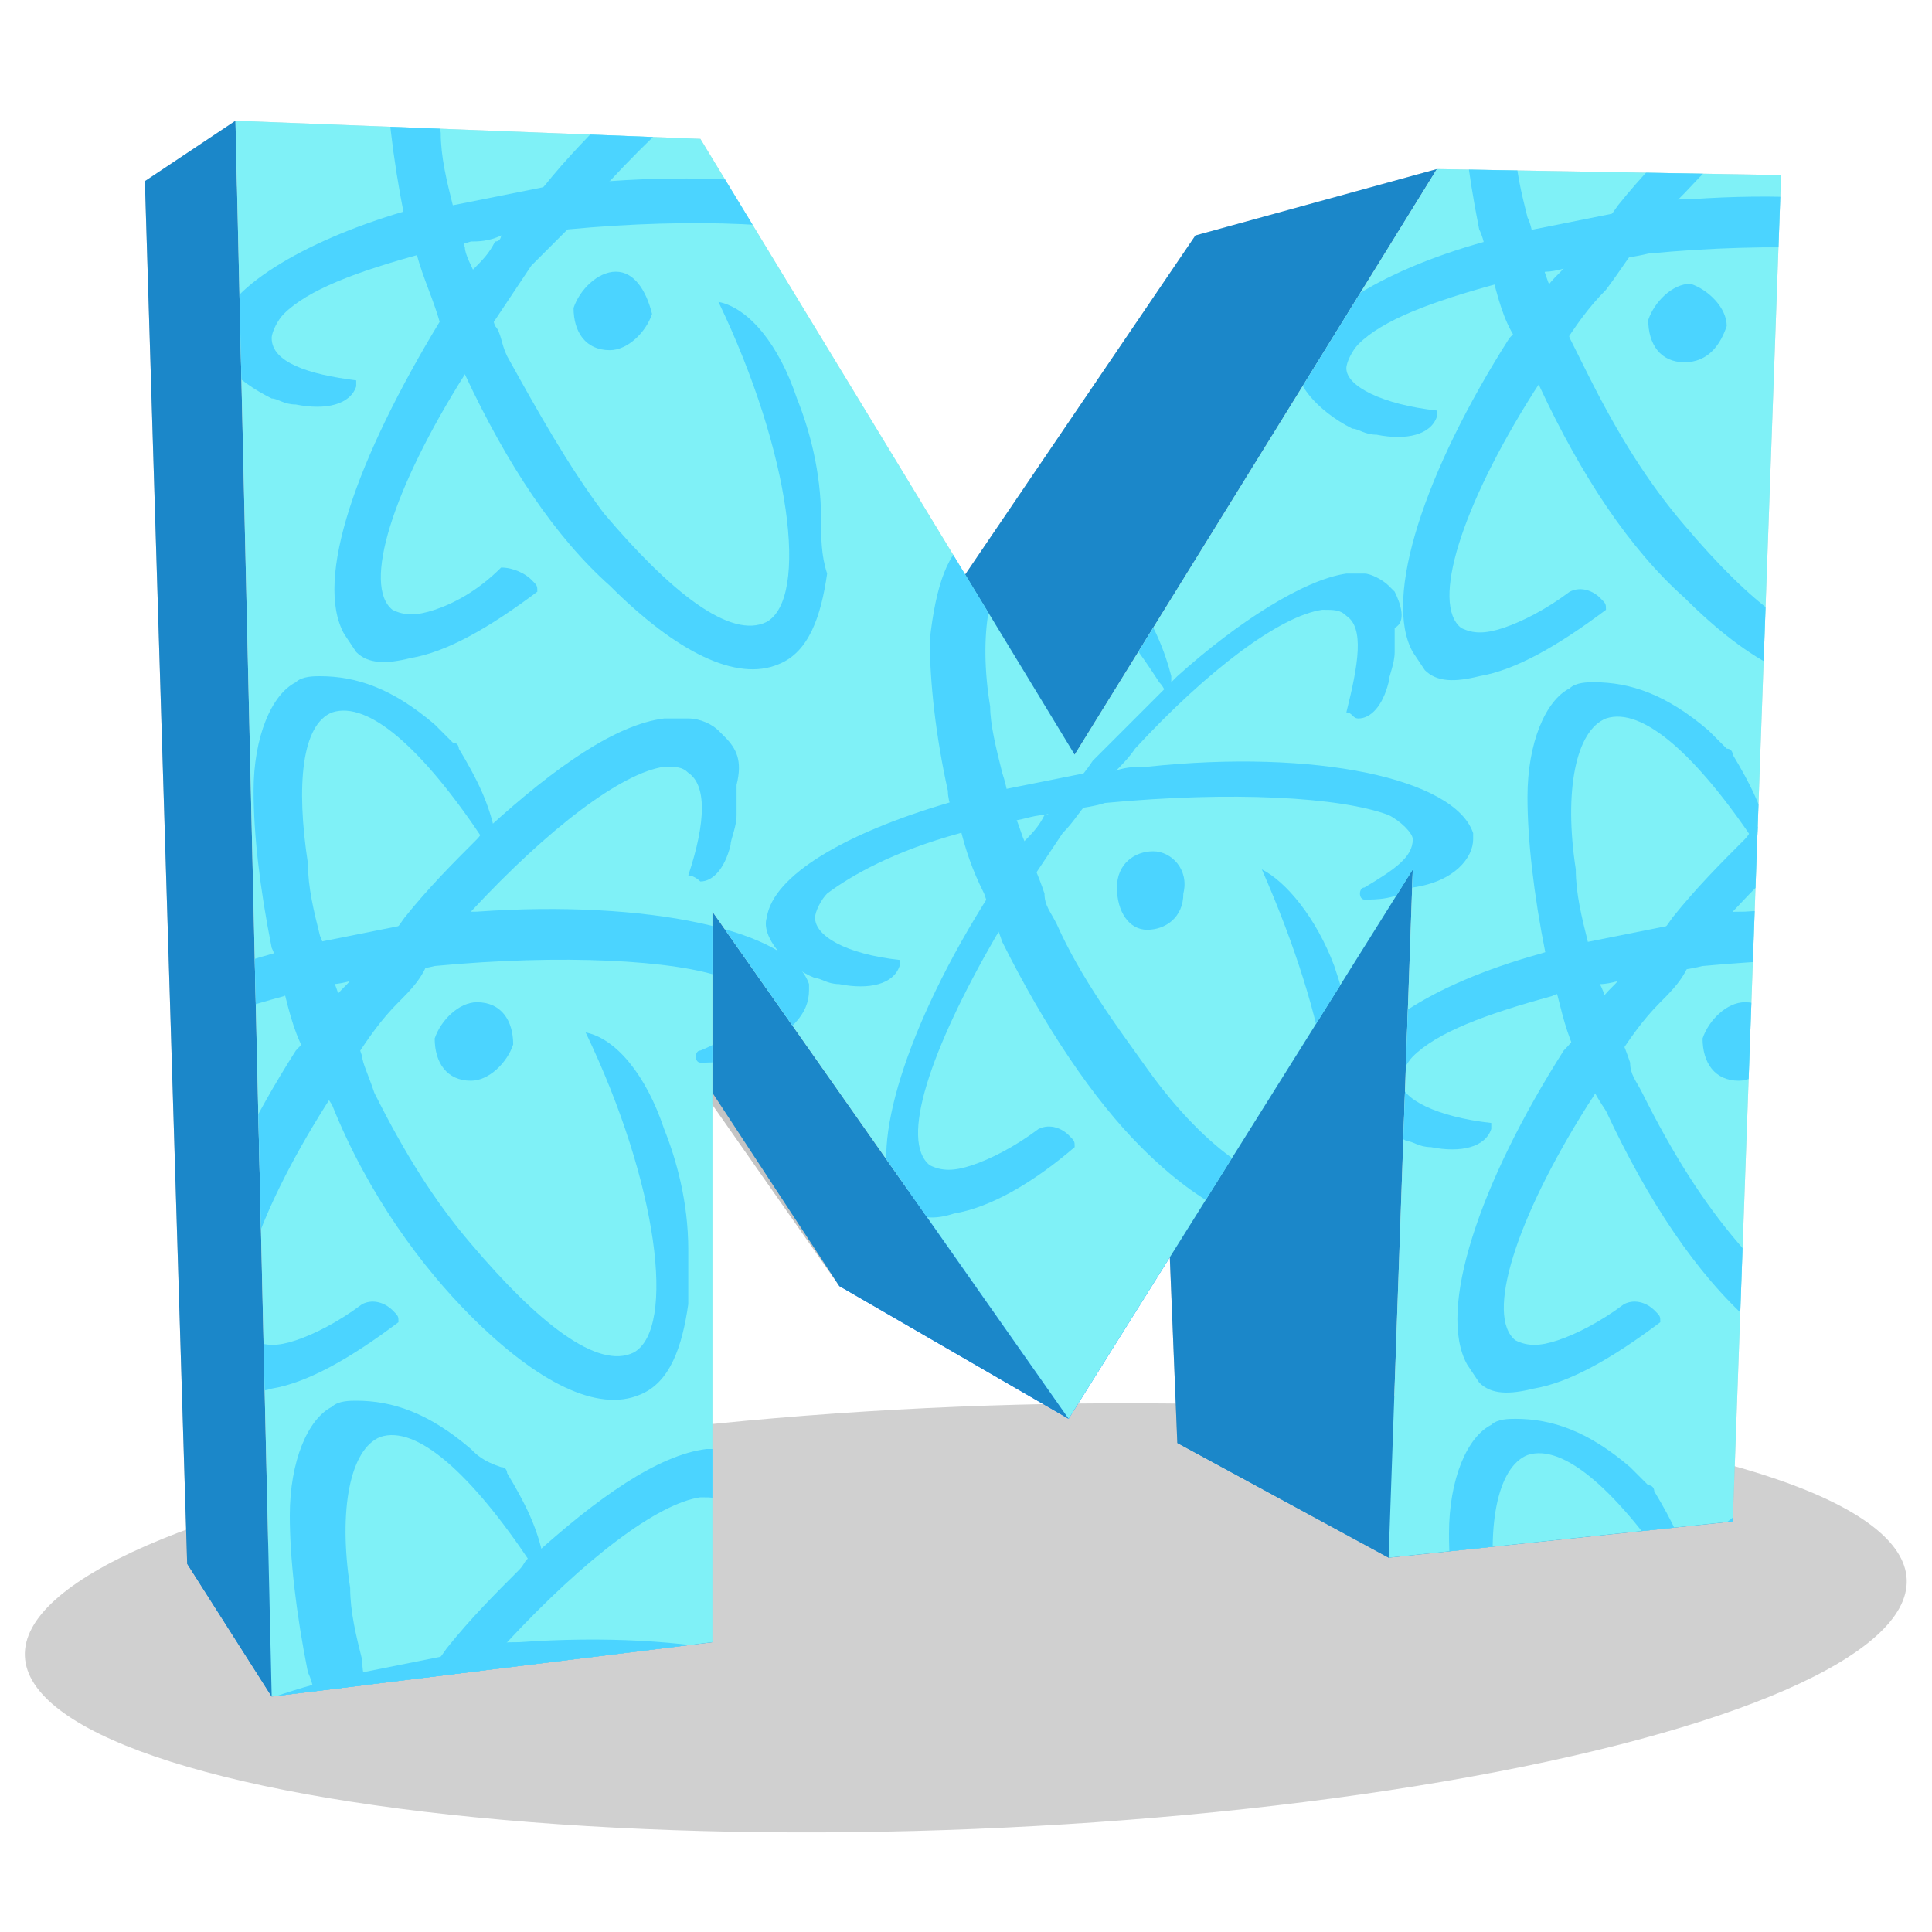 <?xml version="1.0" encoding="utf-8"?>
<!-- Generator: Adobe Illustrator 21.0.2, SVG Export Plug-In . SVG Version: 6.00 Build 0)  -->
<svg version="1.1" xmlns="http://www.w3.org/2000/svg" xmlns:xlink="http://www.w3.org/1999/xlink" x="0px" y="0px"
	 viewBox="0 0 32 32" style="enable-background:new 0 0 32 32;" xml:space="preserve">
<style type="text/css">
	.icon-svg-logo-0{opacity:0.51;}
	.icon-svg-logo-1{fill:#A3A3A3;}
	.icon-svg-logo-2{opacity:0.55;fill:#949494;enable-background:new;}
	.icon-svg-logo-3{fill:#1C80D3;}
	.icon-svg-logo-4{opacity:0.33;fill:#949494;enable-background:new;}
	.icon-svg-logo-5{opacity:0.35;fill:#949494;enable-background:new;}
	.icon-svg-logo-6{opacity:0.52;fill:#949494;enable-background:new;}
	.icon-svg-logo-7{fill:#107AF9;}
	.icon-svg-logo-8{opacity:0.38;fill:#949494;enable-background:new;}
	.icon-svg-logo-9{fill:#1B87C9;}
	.icon-svg-logo-10{opacity:0.2;fill:#949494;enable-background:new;}
	.icon-svg-logo-11{fill:#7FF1F7;}
	.icon-svg-logo-12{fill:none;}
	.icon-svg-logo-13{clip-path:url(#ICONSVGLOGOID_2_);}
	.icon-svg-logo-14{fill:#4BD4FF;}
	.icon-svg-logo-15{clip-path:url(#ICONSVGLOGOID_4_);}
	.icon-svg-logo-16{clip-path:url(#ICONSVGLOGOID_6_);}
	.icon-svg-logo-17{clip-path:url(#ICONSVGLOGOID_8_);}
	.icon-svg-logo-18{clip-path:url(#ICONSVGLOGOID_10_);}
	.icon-svg-logo-19{clip-path:url(#ICONSVGLOGOID_12_);}
	.icon-svg-logo-20{clip-path:url(#ICONSVGLOGOID_14_);}
</style>
<g class="icon-svg-logo-0">
	<g>
		
			<ellipse transform="matrix(0.999 -4.073185e-02 4.073185e-02 0.999 -1.079 0.675)" class="icon-svg-logo-1" cx="16" cy="26.8" rx="15.6" ry="3.5"/>
	</g>
</g>
<polygon class="icon-svg-logo-2" points="2.4,3 3.1,25.9 9.3,24.4 9,14.3 13.9,21.3 19.1,14 19.5,23.9 24.6,22.8 24.6,3.9 19.8,3.9 14.3,12 
	9,3.4 "/>
<polygon class="icon-svg-logo-3" points="3.1,25.9 9.3,24.4 11.8,27.2 4.5,28.1 "/>
<polygon class="icon-svg-logo-4" points="4,3.1 9,3.4 11.6,2.3 3.9,2 2.4,3 "/>
<polygon class="icon-svg-logo-5" points="23.8,2.8 29.5,2.9 24.6,3.9 19.8,3.9 "/>
<path class="icon-svg-logo-6" d="M17.7,23.5"/>
<polyline class="icon-svg-logo-7" points="13.9,21.3 19.1,14 23.4,14.4 17.7,23.5 "/>
<polygon class="icon-svg-logo-8" points="11.6,2.3 9,3.4 14.3,12 17.8,12.5 "/>
<g>
	<polygon class="icon-svg-logo-9" points="3.9,2 2.4,3 3.1,25.9 4.5,28.1 	"/>
	<polygon class="icon-svg-logo-9" points="11.8,18.1 13.9,21.3 17.7,23.5 11.8,15.1 	"/>
	<polygon class="icon-svg-logo-9" points="23,25.8 19.5,23.9 19.1,14 23.4,14.4 	"/>
	<polygon class="icon-svg-logo-9" points="19.8,3.9 14.3,12 17.8,12.5 23.8,2.8 	"/>
	<polygon class="icon-svg-logo-9" points="28.7,25.2 24.6,22.8 19.5,23.9 23,25.8 	"/>
</g>
<polygon class="icon-svg-logo-4" points="29.5,2.9 28.7,25.2 24.6,22.8 24.6,3.9 "/>
<polygon class="icon-svg-logo-10" points="11.8,15.1 9,14.3 9.3,24.4 11.8,27.2 "/>
<polygon class="icon-svg-logo-11" points="3.9,2 4.5,28.1 11.8,27.2 11.8,15.1 17.7,23.5 23.4,14.4 23,25.8 28.7,25.2 29.5,2.9 23.8,2.8 
	17.8,12.5 11.6,2.3 "/>
<polygon class="icon-svg-logo-12" points="3.9,2 4.5,28.1 11.8,27.2 11.8,15.1 17.7,23.5 23.4,14.4 23,25.8 28.7,25.2 29.5,2.9 23.8,2.8 
	17.8,12.5 11.6,2.3 "/>
<g>
	<g>
		<g>
			<g>
				<g>
					<defs>
						<polygon id="ICONSVGLOGOID_1_" points="3.9,2 4.5,28.1 11.8,27.2 11.8,15.1 17.7,23.5 23.4,14.4 23,25.8 28.7,25.2 29.5,2.9 23.8,2.8 
							17.8,12.5 11.6,2.3 						"/>
					</defs>
					<clipPath id="ICONSVGLOGOID_2_">
						<use xlink:href="#ICONSVGLOGOID_1_"  style="overflow:visible;"/>
					</clipPath>
					<g class="icon-svg-logo-13">
						<path class="icon-svg-logo-14" d="M11.4,20.7c0-0.8-0.2-1.5-0.4-2c-0.3-0.9-0.8-1.5-1.3-1.6c1.2,2.5,1.5,4.9,0.8,5.3
							c-0.6,0.3-1.6-0.5-2.7-1.8c-0.6-0.7-1.1-1.5-1.6-2.5C6.1,17.8,6,17.6,6,17.5c-0.1-0.3-0.2-0.5-0.3-0.8
							c-0.1-0.2-0.1-0.3-0.2-0.5c-0.1-0.2-0.1-0.5-0.2-0.7c-0.1-0.4-0.2-0.8-0.2-1.2C4.9,13,5,12,5.5,11.8C6.1,11.6,7,12.4,8,13.9
							c0.1,0.1,0.1,0.2,0.2,0.3c0-0.1,0-0.3,0-0.4c-0.1-0.5-0.3-0.9-0.6-1.4l0,0c0,0,0,0,0,0c0,0,0-0.1-0.1-0.1l0,0
							c-0.1-0.1-0.2-0.2-0.3-0.3c-0.7-0.6-1.3-0.8-1.9-0.8c-0.1,0-0.3,0-0.4,0.1c-0.4,0.2-0.7,0.9-0.7,1.8c0,0.7,0.1,1.6,0.3,2.6
							c0.1,0.2,0.1,0.4,0.2,0.7c0.1,0.4,0.2,0.8,0.4,1.1c0.1,0.3,0.2,0.5,0.4,0.8v0C6.1,19.8,7,21,7.8,21.8c1.1,1.1,2.1,1.6,2.8,1.3
							c0.5-0.2,0.7-0.8,0.8-1.5C11.4,21.3,11.4,21,11.4,20.7z"/>
						<path class="icon-svg-logo-14" d="M12,12.2c0,0-0.1-0.1-0.1-0.1c-0.1-0.1-0.3-0.2-0.5-0.2c-0.1,0-0.2,0-0.4,0c-0.8,0.1-1.8,0.8-2.9,1.8
							c-0.1,0-0.1,0.1-0.2,0.2c-0.4,0.4-0.8,0.8-1.2,1.3c-0.2,0.3-0.5,0.6-0.7,0.8c0,0,0,0.1-0.1,0.1c-0.1,0.2-0.3,0.3-0.4,0.5
							c-0.2,0.3-0.4,0.6-0.6,0.8c-1.4,2.2-2.1,4.3-1.6,5.2l0.2,0.3C3.9,23,4.2,23.1,4.5,23c0.6-0.1,1.3-0.5,2.1-1.1c0,0,0,0,0,0
							c0-0.1,0-0.1-0.1-0.2c-0.1-0.1-0.3-0.2-0.5-0.1h0c-0.4,0.3-0.8,0.5-1.1,0.6c-0.3,0.1-0.5,0.1-0.7,0c-0.5-0.4,0-2,1.2-3.9
							c0.2-0.3,0.3-0.5,0.5-0.8c0.2-0.3,0.4-0.6,0.7-0.9c0.2-0.2,0.4-0.4,0.5-0.7c0.2-0.3,0.5-0.6,0.7-0.8c1.3-1.4,2.5-2.3,3.2-2.4
							c0.2,0,0.3,0,0.4,0.1c0.3,0.2,0.3,0.8,0,1.7c0,0,0,0,0,0c0.1,0,0.2,0.1,0.2,0.1c0.2,0,0.4-0.2,0.5-0.6c0-0.1,0.1-0.3,0.1-0.5
							c0-0.2,0-0.3,0-0.5C12.3,12.6,12.2,12.4,12,12.2z"/>
						<path class="icon-svg-logo-14" d="M13.4,16.4L13.4,16.4c0,0,0-0.1,0-0.1c0,0,0,0,0,0c-0.3-0.9-2.7-1.4-5.5-1.2c-0.2,0-0.4,0-0.7,0.1
							c-0.1,0-0.3,0-0.4,0.1c-0.5,0.1-1,0.2-1.5,0.3c-0.3,0.1-0.5,0.1-0.8,0.2c-1.8,0.5-3,1.3-3.1,2c-0.1,0.3,0.3,0.8,0.9,1.1
							c0.1,0,0.2,0.1,0.4,0.1c0.5,0.1,0.9,0,1-0.3c0,0,0-0.1,0-0.1c-0.9-0.1-1.5-0.4-1.5-0.7c0-0.1,0.1-0.3,0.2-0.4
							c0.4-0.4,1.2-0.7,2.3-1c0.2-0.1,0.5-0.1,0.8-0.2c0.2,0,0.4-0.1,0.6-0.1c0.3-0.1,0.7-0.1,1.1-0.2c0,0,0,0,0,0
							c2.1-0.2,4-0.1,4.8,0.2c0.3,0.1,0.4,0.3,0.4,0.4c0,0.3-0.3,0.6-0.8,0.8c-0.1,0-0.1,0.2,0,0.2c0.2,0,0.6,0,0.9-0.2
							C13.1,17.1,13.4,16.8,13.4,16.4C13.4,16.4,13.4,16.4,13.4,16.4z"/>
						<path class="icon-svg-logo-14" d="M7.9,16.6c-0.3,0-0.6,0.3-0.7,0.6c0,0.4,0.2,0.7,0.6,0.7c0.3,0,0.6-0.3,0.7-0.6
							C8.5,16.9,8.3,16.6,7.9,16.6z"/>
					</g>
				</g>
			</g>
		</g>
	</g>
	<g>
		<g>
			<g>
				<g>
					<defs>
						<polygon id="ICONSVGLOGOID_3_" points="3.9,2 4.5,28.1 11.8,27.2 11.8,15.1 17.7,23.5 23.4,14.4 23,25.8 28.7,25.2 29.5,2.9 23.8,2.8 
							17.8,12.5 11.6,2.3 						"/>
					</defs>
					<clipPath id="ICONSVGLOGOID_4_">
						<use xlink:href="#ICONSVGLOGOID_3_"  style="overflow:visible;"/>
					</clipPath>
					<g class="icon-svg-logo-15">
						<path class="icon-svg-logo-14" d="M13.6,8.6c0-0.8-0.2-1.5-0.4-2c-0.3-0.9-0.8-1.5-1.3-1.6c1.2,2.5,1.5,4.9,0.8,5.3
							c-0.6,0.3-1.6-0.5-2.7-1.8C9.4,7.7,8.9,6.8,8.4,5.9C8.3,5.7,8.3,5.5,8.2,5.4C8.1,5.1,8,4.8,7.9,4.6C7.8,4.4,7.7,4.2,7.7,4.1
							C7.6,3.8,7.6,3.6,7.5,3.4C7.4,3,7.3,2.6,7.3,2.2c-0.2-1.3,0-2.3,0.5-2.5c0.6-0.2,1.5,0.6,2.5,2.1c0.1,0.1,0.1,0.2,0.2,0.3
							c0-0.1,0-0.3,0-0.4c-0.1-0.5-0.3-0.9-0.6-1.4l0,0c0,0,0,0,0,0c0,0,0-0.1-0.1-0.1l0,0C9.5,0,9.4-0.1,9.3-0.2C8.7-0.7,8-1,7.4-1
							c-0.1,0-0.3,0-0.4,0.1C6.6-0.7,6.4,0,6.4,1c0,0.7,0.1,1.6,0.3,2.6C6.8,3.8,6.8,4,6.9,4.2C7,4.6,7.2,5,7.3,5.4
							c0.1,0.3,0.2,0.5,0.4,0.8v0c0.7,1.5,1.5,2.7,2.4,3.5c1.1,1.1,2.1,1.6,2.8,1.3c0.5-0.2,0.7-0.8,0.8-1.5
							C13.6,9.2,13.6,8.9,13.6,8.6z"/>
						<path class="icon-svg-logo-14" d="M14.3,0.1c0,0-0.1-0.1-0.1-0.1c-0.1-0.1-0.3-0.2-0.5-0.2c-0.1,0-0.2,0-0.4,0c-0.8,0.1-1.8,0.8-2.9,1.8
							c-0.1,0-0.1,0.1-0.2,0.2C9.8,2.2,9.4,2.6,9,3.1C8.8,3.3,8.5,3.6,8.3,3.9c0,0,0,0.1-0.1,0.1C8.1,4.2,8,4.3,7.8,4.5
							C7.6,4.8,7.5,5.1,7.3,5.3c-1.4,2.3-2.1,4.3-1.6,5.2l0.2,0.3C6.1,11,6.4,11,6.8,10.9c0.6-0.1,1.3-0.5,2.1-1.1c0,0,0,0,0,0
							c0-0.1,0-0.1-0.1-0.2C8.7,9.5,8.5,9.4,8.3,9.4h0C7.9,9.8,7.5,10,7.2,10.1c-0.3,0.1-0.5,0.1-0.7,0c-0.5-0.4,0-2,1.2-3.9
							C7.8,5.9,8,5.6,8.2,5.3C8.4,5,8.6,4.7,8.8,4.4C9,4.2,9.2,4,9.4,3.8C9.6,3.5,9.8,3.2,10.1,3c1.3-1.4,2.5-2.3,3.2-2.4
							c0.2,0,0.3,0,0.4,0.1c0.3,0.2,0.3,0.8,0,1.7c0,0,0,0,0,0c0.1,0,0.2,0.1,0.2,0.1c0.2,0,0.4-0.2,0.5-0.6c0-0.1,0.1-0.3,0.1-0.5
							s0-0.3,0-0.5C14.5,0.5,14.4,0.3,14.3,0.1z"/>
						<path class="icon-svg-logo-14" d="M15.6,4.3L15.6,4.3c0,0,0-0.1,0-0.1c0,0,0,0,0,0c-0.3-0.9-2.7-1.4-5.5-1.2C9.8,3,9.6,3,9.4,3
							C9.3,3,9.1,3,9,3.1c-0.5,0.1-1,0.2-1.5,0.3C7.2,3.4,6.9,3.5,6.7,3.5c-1.7,0.5-3,1.3-3.1,2C3.5,5.9,3.9,6.3,4.5,6.6
							c0.1,0,0.2,0.1,0.4,0.1c0.5,0.1,0.9,0,1-0.3c0,0,0-0.1,0-0.1C5.1,6.2,4.5,6,4.5,5.6c0-0.1,0.1-0.3,0.2-0.4
							c0.4-0.4,1.2-0.7,2.3-1c0.2-0.1,0.5-0.1,0.8-0.2C7.9,4,8.1,4,8.3,3.9C8.7,3.9,9,3.8,9.4,3.8c0,0,0,0,0,0
							c2.1-0.2,4-0.1,4.8,0.2c0.3,0.1,0.4,0.3,0.4,0.4c0,0.3-0.3,0.6-0.8,0.8c-0.1,0-0.1,0.2,0,0.2c0.2,0,0.6,0,0.9-0.2
							C15.3,5.1,15.7,4.7,15.6,4.3C15.6,4.3,15.6,4.3,15.6,4.3z"/>
						<path class="icon-svg-logo-14" d="M10.2,4.5c-0.3,0-0.6,0.3-0.7,0.6c0,0.4,0.2,0.7,0.6,0.7c0.3,0,0.6-0.3,0.7-0.6
							C10.7,4.8,10.5,4.5,10.2,4.5z"/>
					</g>
				</g>
			</g>
		</g>
	</g>
	<g>
		<g>
			<g>
				<g>
					<defs>
						<polygon id="ICONSVGLOGOID_5_" points="3.9,2 4.5,28.1 11.8,27.2 11.8,15.1 17.7,23.5 23.4,14.4 23,25.8 28.7,25.2 29.5,2.9 23.8,2.8 
							17.8,12.5 11.6,2.3 						"/>
					</defs>
					<clipPath id="ICONSVGLOGOID_6_">
						<use xlink:href="#ICONSVGLOGOID_5_"  style="overflow:visible;"/>
					</clipPath>
					<g class="icon-svg-logo-16">
						<path class="icon-svg-logo-14" d="M12.1,32.7c0-0.8-0.2-1.5-0.4-2c-0.3-0.9-0.8-1.5-1.3-1.6c1.2,2.5,1.5,4.9,0.8,5.3
							c-0.6,0.3-1.6-0.5-2.7-1.8c-0.6-0.7-1.1-1.5-1.6-2.5c-0.1-0.2-0.2-0.3-0.2-0.5c-0.1-0.3-0.2-0.5-0.3-0.8
							c-0.1-0.2-0.1-0.3-0.2-0.5C6.1,28,6,27.8,6,27.5c-0.1-0.4-0.2-0.8-0.2-1.2c-0.2-1.3,0-2.3,0.5-2.5c0.6-0.2,1.5,0.6,2.5,2.1
							c0.1,0.1,0.1,0.2,0.2,0.3c0-0.1,0-0.3,0-0.4c-0.1-0.5-0.3-0.9-0.6-1.4l0,0c0,0,0,0,0,0c0,0,0-0.1-0.1-0.1l0,0
							C8,24.2,7.9,24.1,7.8,24c-0.7-0.6-1.3-0.8-1.9-0.8c-0.1,0-0.3,0-0.4,0.1c-0.4,0.2-0.7,0.9-0.7,1.8c0,0.7,0.1,1.6,0.3,2.6
							c0.1,0.2,0.1,0.4,0.2,0.7c0.1,0.4,0.2,0.8,0.4,1.1c0.1,0.3,0.2,0.5,0.4,0.8v0c0.7,1.5,1.5,2.7,2.4,3.5
							c1.1,1.1,2.1,1.6,2.8,1.3c0.5-0.2,0.7-0.8,0.8-1.5C12.1,33.4,12.1,33.1,12.1,32.7z"/>
						<path class="icon-svg-logo-14" d="M12.7,24.3c0,0-0.1-0.1-0.1-0.1c-0.1-0.1-0.3-0.2-0.5-0.2c-0.1,0-0.2,0-0.4,0c-0.8,0.1-1.8,0.8-2.9,1.8
							c-0.1,0-0.1,0.1-0.2,0.2c-0.4,0.4-0.8,0.8-1.2,1.3c-0.2,0.3-0.5,0.6-0.7,0.8c0,0,0,0.1-0.1,0.1c-0.1,0.2-0.3,0.3-0.4,0.5
							c-0.2,0.3-0.4,0.6-0.6,0.8c-1.4,2.2-2.1,4.3-1.6,5.2l0.2,0.3c0.2,0.2,0.5,0.2,0.9,0.1c0.6-0.1,1.3-0.5,2.1-1.1c0,0,0,0,0,0
							c0-0.1,0-0.1-0.1-0.2c-0.1-0.1-0.3-0.2-0.5-0.1h0c-0.4,0.3-0.8,0.5-1.1,0.6c-0.3,0.1-0.5,0.1-0.7,0c-0.5-0.4,0-2,1.2-3.9
							c0.2-0.3,0.3-0.5,0.5-0.8c0.2-0.3,0.4-0.6,0.7-0.9c0.2-0.2,0.4-0.4,0.5-0.7c0.2-0.3,0.5-0.6,0.7-0.8c1.3-1.4,2.5-2.3,3.2-2.4
							c0.2,0,0.3,0,0.4,0.1c0.3,0.2,0.3,0.8,0,1.7c0,0,0,0,0,0c0.1,0,0.2,0.1,0.2,0.1c0.2,0,0.4-0.2,0.5-0.6c0-0.1,0.1-0.3,0.1-0.5
							s0-0.3,0-0.5C13,24.7,12.9,24.5,12.7,24.3z"/>
						<path class="icon-svg-logo-14" d="M14.1,28.5C14.1,28.5,14.1,28.5,14.1,28.5c0,0,0-0.1,0-0.1c0,0,0,0,0,0c-0.3-0.9-2.7-1.4-5.5-1.2
							c-0.2,0-0.4,0-0.7,0.1c-0.1,0-0.3,0-0.4,0.1c-0.5,0.1-1,0.2-1.5,0.3c-0.3,0.1-0.5,0.1-0.8,0.2c-1.8,0.5-3,1.3-3.1,2
							C2,30,2.4,30.5,3,30.8c0.1,0,0.2,0.1,0.4,0.1c0.5,0.1,0.9,0,1-0.3c0,0,0-0.1,0-0.1c-0.9-0.1-1.5-0.4-1.5-0.7
							c0-0.1,0.1-0.3,0.2-0.4c0.4-0.4,1.2-0.7,2.3-1c0.2-0.1,0.5-0.1,0.8-0.2c0.2,0,0.4-0.1,0.6-0.1C7.1,28,7.5,28,7.8,27.9
							c0,0,0,0,0,0c2.1-0.2,4-0.1,4.8,0.2c0.3,0.1,0.4,0.3,0.4,0.4c0,0.3-0.3,0.6-0.8,0.8c-0.1,0-0.1,0.2,0,0.2c0.2,0,0.6,0,0.9-0.2
							C13.7,29.2,14.1,28.8,14.1,28.5C14.1,28.5,14.1,28.5,14.1,28.5z"/>
						<path class="icon-svg-logo-14" d="M8.6,28.7c-0.3,0-0.6,0.3-0.7,0.6C8,29.7,8.2,30,8.5,30c0.3,0,0.6-0.3,0.7-0.6C9.2,29,9,28.7,8.6,28.7z"
							/>
					</g>
				</g>
			</g>
		</g>
	</g>
	<g>
		<g>
			<g>
				<g>
					<defs>
						<polygon id="ICONSVGLOGOID_7_" points="3.9,2 4.5,28.1 11.8,27.2 11.8,15.1 17.7,23.5 23.4,14.4 23,25.8 28.7,25.2 29.5,2.9 23.8,2.8 
							17.8,12.5 11.6,2.3 						"/>
					</defs>
					<clipPath id="ICONSVGLOGOID_8_">
						<use xlink:href="#ICONSVGLOGOID_7_"  style="overflow:visible;"/>
					</clipPath>
					<g class="icon-svg-logo-17">
						<path class="icon-svg-logo-14" d="M22.5,18c0-0.7-0.2-1.4-0.4-2c-0.3-0.8-0.8-1.4-1.2-1.6c1.1,2.5,1.5,4.8,0.7,5.1
							c-0.5,0.3-1.6-0.4-2.6-1.8c-0.5-0.7-1.1-1.5-1.5-2.4c-0.1-0.2-0.2-0.3-0.2-0.5c-0.1-0.3-0.2-0.5-0.3-0.8
							c-0.1-0.2-0.1-0.3-0.2-0.5c-0.1-0.2-0.1-0.4-0.2-0.7c-0.1-0.4-0.2-0.8-0.2-1.1c-0.2-1.2,0-2.2,0.4-2.4c0.6-0.2,1.5,0.6,2.4,2
							c0.1,0.1,0.1,0.2,0.2,0.3c0-0.1,0-0.3,0-0.4c-0.1-0.4-0.3-0.9-0.6-1.3l0,0c0,0,0,0,0,0c0,0,0-0.1-0.1-0.1l0,0
							c-0.1-0.1-0.2-0.2-0.3-0.3C17.7,9,17,8.8,16.5,8.8c-0.1,0-0.2,0-0.4,0.1c-0.4,0.2-0.6,0.8-0.7,1.7c0,0.7,0.1,1.6,0.3,2.5
							c0,0.2,0.1,0.4,0.2,0.6c0.1,0.4,0.2,0.7,0.4,1.1c0.1,0.3,0.2,0.5,0.3,0.8v0c0.7,1.4,1.5,2.6,2.3,3.4c1,1,2,1.5,2.7,1.2
							c0.5-0.2,0.7-0.7,0.8-1.5C22.5,18.6,22.5,18.3,22.5,18z"/>
						<path class="icon-svg-logo-14" d="M23.1,9.8c0,0-0.1-0.1-0.1-0.1c-0.1-0.1-0.3-0.2-0.4-0.2c-0.1,0-0.2,0-0.3,0c-0.7,0.1-1.8,0.8-2.8,1.7
							c0,0-0.1,0.1-0.2,0.2c-0.4,0.4-0.8,0.8-1.2,1.2c-0.2,0.3-0.4,0.5-0.7,0.8c0,0,0,0.1-0.1,0.1c-0.1,0.2-0.2,0.3-0.4,0.5
							c-0.2,0.3-0.4,0.5-0.5,0.8c-1.4,2.2-2,4.2-1.6,5l0.2,0.2c0.2,0.2,0.5,0.2,0.8,0.1c0.6-0.1,1.3-0.5,2-1.1c0,0,0,0,0,0
							c0-0.1,0-0.1-0.1-0.2c-0.1-0.1-0.3-0.2-0.5-0.1h0c-0.4,0.3-0.8,0.5-1.1,0.6c-0.3,0.1-0.5,0.1-0.7,0c-0.5-0.4,0-1.9,1.1-3.8
							c0.2-0.3,0.3-0.5,0.5-0.8c0.2-0.3,0.4-0.6,0.6-0.9c0.2-0.2,0.3-0.4,0.5-0.6c0.2-0.3,0.5-0.5,0.7-0.8c1.2-1.3,2.4-2.2,3.1-2.3
							c0.2,0,0.3,0,0.4,0.1c0.3,0.2,0.2,0.8,0,1.6c0,0,0,0,0,0c0.1,0,0.1,0.1,0.2,0.1c0.2,0,0.4-0.2,0.5-0.6c0-0.1,0.1-0.3,0.1-0.5
							c0-0.2,0-0.3,0-0.4C23.3,10.3,23.2,10,23.1,9.8z"/>
						<path class="icon-svg-logo-14" d="M24.4,13.9L24.4,13.9c0,0,0-0.1,0-0.1c0,0,0,0,0,0c-0.3-0.9-2.6-1.4-5.4-1.1c-0.2,0-0.4,0-0.6,0.1
							c-0.1,0-0.3,0-0.4,0c-0.5,0.1-1,0.2-1.5,0.3c-0.3,0.1-0.5,0.1-0.8,0.2c-1.7,0.5-2.9,1.2-3,1.9c-0.1,0.3,0.3,0.8,0.8,1
							c0.1,0,0.2,0.1,0.4,0.1c0.5,0.1,0.9,0,1-0.3c0,0,0-0.1,0-0.1c-0.9-0.1-1.4-0.4-1.4-0.7c0-0.1,0.1-0.3,0.2-0.4
							c0.4-0.3,1.1-0.7,2.2-1c0.2-0.1,0.5-0.1,0.8-0.2c0.2,0,0.4-0.1,0.6-0.1c0.3-0.1,0.7-0.1,1-0.2c0,0,0,0,0,0
							c2.1-0.2,3.9-0.1,4.7,0.2c0.2,0.1,0.4,0.3,0.4,0.4c0,0.3-0.3,0.5-0.8,0.8c-0.1,0-0.1,0.2,0,0.2c0.2,0,0.5,0,0.8-0.2
							C24.1,14.6,24.4,14.2,24.4,13.9C24.4,13.9,24.4,13.9,24.4,13.9z"/>
						<path class="icon-svg-logo-14" d="M19.1,14.1c-0.3,0-0.6,0.2-0.6,0.6c0,0.4,0.2,0.7,0.5,0.7c0.3,0,0.6-0.2,0.6-0.6
							C19.7,14.4,19.4,14.1,19.1,14.1z"/>
					</g>
				</g>
			</g>
		</g>
	</g>
	<g>
		<g>
			<g>
				<g>
					<defs>
						<polygon id="ICONSVGLOGOID_9_" points="3.9,2 4.5,28.1 11.8,27.2 11.8,15.1 17.7,23.5 23.4,14.4 23,25.8 28.7,25.2 29.5,2.9 23.8,2.8 
							17.8,12.5 11.6,2.3 						"/>
					</defs>
					<clipPath id="ICONSVGLOGOID_10_">
						<use xlink:href="#ICONSVGLOGOID_9_"  style="overflow:visible;"/>
					</clipPath>
					<g class="icon-svg-logo-18">
						<path class="icon-svg-logo-14" d="M31.5,8.8c0-0.8-0.2-1.5-0.4-2c-0.3-0.9-0.8-1.5-1.3-1.6c1.2,2.5,1.5,4.9,0.8,5.3
							c-0.6,0.3-1.6-0.5-2.7-1.8c-0.6-0.7-1.1-1.5-1.6-2.5C26.2,6,26.1,5.8,26,5.6c-0.1-0.3-0.2-0.5-0.3-0.8
							c-0.1-0.2-0.1-0.3-0.2-0.5c-0.1-0.2-0.1-0.5-0.2-0.7c-0.1-0.4-0.2-0.8-0.2-1.2c-0.2-1.3,0-2.3,0.5-2.5
							c0.6-0.2,1.5,0.6,2.5,2.1c0.1,0.1,0.1,0.2,0.2,0.3c0-0.1,0-0.3,0-0.4C28.2,1.5,28,1,27.6,0.5l0,0c0,0,0,0,0,0
							c0,0,0-0.1-0.1-0.1l0,0c-0.1-0.1-0.2-0.2-0.3-0.3c-0.7-0.6-1.3-0.8-1.9-0.8c-0.1,0-0.3,0-0.4,0.1c-0.4,0.2-0.7,0.9-0.7,1.8
							c0,0.7,0.1,1.6,0.3,2.6c0.1,0.2,0.1,0.4,0.2,0.7c0.1,0.4,0.2,0.8,0.4,1.1c0.1,0.3,0.2,0.5,0.4,0.8v0c0.7,1.5,1.5,2.7,2.4,3.5
							c1.1,1.1,2.1,1.6,2.8,1.3c0.5-0.2,0.7-0.8,0.8-1.5C31.5,9.5,31.5,9.2,31.5,8.8z"/>
						<path class="icon-svg-logo-14" d="M32.1,0.4c0,0-0.1-0.1-0.1-0.1c-0.1-0.1-0.3-0.2-0.5-0.2c-0.1,0-0.2,0-0.4,0c-0.8,0.1-1.8,0.8-2.9,1.8
							c-0.1,0-0.1,0.1-0.2,0.2c-0.4,0.4-0.8,0.8-1.2,1.3c-0.2,0.3-0.5,0.6-0.7,0.8c0,0,0,0.1-0.1,0.1c-0.1,0.2-0.3,0.3-0.4,0.5
							c-0.2,0.3-0.4,0.6-0.6,0.8c-1.4,2.2-2.1,4.3-1.6,5.2l0.2,0.3c0.2,0.2,0.5,0.2,0.9,0.1c0.6-0.1,1.3-0.5,2.1-1.1c0,0,0,0,0,0
							c0-0.1,0-0.1-0.1-0.2c-0.1-0.1-0.3-0.2-0.5-0.1h0c-0.4,0.3-0.8,0.5-1.1,0.6c-0.3,0.1-0.5,0.1-0.7,0c-0.5-0.4,0-2,1.2-3.9
							c0.2-0.3,0.3-0.5,0.5-0.8c0.2-0.3,0.4-0.6,0.7-0.9C26.9,4.4,27,4.2,27.2,4c0.2-0.3,0.5-0.6,0.7-0.8c1.3-1.4,2.5-2.3,3.2-2.4
							c0.2,0,0.3,0,0.4,0.1c0.3,0.2,0.3,0.8,0,1.7c0,0,0,0,0,0c0.1,0,0.2,0.1,0.2,0.1c0.2,0,0.4-0.2,0.5-0.6c0-0.1,0.1-0.3,0.1-0.5
							s0-0.3,0-0.5C32.3,0.8,32.3,0.5,32.1,0.4z"/>
						<path class="icon-svg-logo-14" d="M33.5,4.6C33.5,4.6,33.5,4.5,33.5,4.6c0,0,0-0.1,0-0.1c0,0,0,0,0,0c-0.3-0.9-2.7-1.4-5.5-1.2
							c-0.2,0-0.4,0-0.7,0.1c-0.1,0-0.3,0-0.4,0.1c-0.5,0.1-1,0.2-1.5,0.3c-0.3,0.1-0.5,0.1-0.8,0.2c-1.8,0.5-3,1.3-3.1,2
							c-0.1,0.3,0.3,0.8,0.9,1.1c0.1,0,0.2,0.1,0.4,0.1c0.5,0.1,0.9,0,1-0.3c0,0,0-0.1,0-0.1c-0.9-0.1-1.5-0.4-1.5-0.7
							c0-0.1,0.1-0.3,0.2-0.4c0.4-0.4,1.2-0.7,2.3-1c0.2-0.1,0.5-0.1,0.8-0.2c0.2,0,0.4-0.1,0.6-0.1c0.3-0.1,0.7-0.1,1.1-0.2
							c0,0,0,0,0,0c2.1-0.2,4-0.1,4.8,0.2c0.3,0.1,0.4,0.3,0.4,0.4c0,0.3-0.3,0.6-0.8,0.8c-0.1,0-0.1,0.2,0,0.2c0.2,0,0.6,0,0.9-0.2
							C33.1,5.3,33.5,4.9,33.5,4.6C33.5,4.6,33.5,4.6,33.5,4.6z"/>
						<path class="icon-svg-logo-14" d="M28,4.7c-0.3,0-0.6,0.3-0.7,0.6c0,0.4,0.2,0.7,0.6,0.7s0.6-0.3,0.7-0.6C28.6,5.1,28.3,4.8,28,4.7z"/>
					</g>
				</g>
			</g>
		</g>
	</g>
	<g>
		<g>
			<g>
				<g>
					<defs>
						<polygon id="ICONSVGLOGOID_11_" points="3.9,2 4.5,28.1 11.8,27.2 11.8,15.1 17.7,23.5 23.4,14.4 23,25.8 28.7,25.2 29.5,2.9 
							23.8,2.8 17.8,12.5 11.6,2.3 						"/>
					</defs>
					<clipPath id="ICONSVGLOGOID_12_">
						<use xlink:href="#ICONSVGLOGOID_11_"  style="overflow:visible;"/>
					</clipPath>
					<g class="icon-svg-logo-19">
						<path class="icon-svg-logo-14" d="M32.4,20.7c0-0.8-0.2-1.5-0.4-2c-0.3-0.9-0.8-1.5-1.3-1.6c1.2,2.5,1.5,4.9,0.8,5.3
							c-0.6,0.3-1.6-0.5-2.7-1.8c-0.6-0.7-1.1-1.5-1.6-2.5c-0.1-0.2-0.2-0.3-0.2-0.5c-0.1-0.3-0.2-0.5-0.3-0.8
							c-0.1-0.2-0.1-0.3-0.2-0.5c-0.1-0.2-0.1-0.5-0.2-0.7c-0.1-0.4-0.2-0.8-0.2-1.2c-0.2-1.3,0-2.3,0.5-2.5
							c0.6-0.2,1.5,0.6,2.5,2.1c0.1,0.1,0.1,0.2,0.2,0.3c0-0.1,0-0.3,0-0.4c-0.1-0.5-0.3-0.9-0.6-1.4l0,0c0,0,0,0,0,0
							c0,0,0-0.1-0.1-0.1l0,0c-0.1-0.1-0.2-0.2-0.3-0.3c-0.7-0.6-1.3-0.8-1.9-0.8c-0.1,0-0.3,0-0.4,0.1c-0.4,0.2-0.7,0.9-0.7,1.8
							c0,0.7,0.1,1.6,0.3,2.6c0.1,0.2,0.1,0.4,0.2,0.7c0.1,0.4,0.2,0.8,0.4,1.1c0.1,0.3,0.2,0.5,0.4,0.8v0c0.7,1.5,1.5,2.7,2.4,3.5
							c1.1,1.1,2.1,1.6,2.8,1.3c0.5-0.2,0.7-0.8,0.8-1.5C32.4,21.3,32.4,21,32.4,20.7z"/>
						<path class="icon-svg-logo-14" d="M33,12.2c0,0-0.1-0.1-0.1-0.1c-0.1-0.1-0.3-0.2-0.5-0.2c-0.1,0-0.2,0-0.4,0c-0.8,0.1-1.8,0.8-2.9,1.8
							c-0.1,0-0.1,0.1-0.2,0.2c-0.4,0.4-0.8,0.8-1.2,1.3c-0.2,0.3-0.5,0.6-0.7,0.8c0,0,0,0.1-0.1,0.1c-0.1,0.2-0.3,0.3-0.4,0.5
							c-0.2,0.3-0.4,0.6-0.6,0.8c-1.4,2.2-2.1,4.3-1.6,5.2l0.2,0.3c0.2,0.2,0.5,0.2,0.9,0.1c0.6-0.1,1.3-0.5,2.1-1.1c0,0,0,0,0,0
							c0-0.1,0-0.1-0.1-0.2c-0.1-0.1-0.3-0.2-0.5-0.1h0c-0.4,0.3-0.8,0.5-1.1,0.6c-0.3,0.1-0.5,0.1-0.7,0c-0.5-0.4,0-2,1.2-3.9
							c0.2-0.3,0.3-0.5,0.5-0.8c0.2-0.3,0.4-0.6,0.7-0.9c0.2-0.2,0.4-0.4,0.5-0.7c0.2-0.3,0.5-0.6,0.7-0.8c1.3-1.4,2.5-2.3,3.2-2.4
							c0.2,0,0.3,0,0.4,0.1c0.3,0.2,0.3,0.8,0,1.7c0,0,0,0,0,0c0.1,0,0.2,0.1,0.2,0.1c0.2,0,0.4-0.2,0.5-0.6c0-0.1,0.1-0.3,0.1-0.5
							c0-0.2,0-0.3,0-0.5C33.3,12.6,33.2,12.4,33,12.2z"/>
						<path class="icon-svg-logo-14" d="M34.4,16.4L34.4,16.4c0,0,0-0.1,0-0.1c0,0,0,0,0,0c-0.3-0.9-2.7-1.4-5.5-1.2c-0.2,0-0.4,0-0.7,0.1
							c-0.1,0-0.3,0-0.4,0.1c-0.5,0.1-1,0.2-1.5,0.3c-0.3,0.1-0.5,0.1-0.8,0.2c-1.8,0.5-3,1.3-3.1,2c-0.1,0.3,0.3,0.8,0.9,1.1
							c0.1,0,0.2,0.1,0.4,0.1c0.5,0.1,0.9,0,1-0.3c0,0,0-0.1,0-0.1c-0.9-0.1-1.5-0.4-1.5-0.7c0-0.1,0.1-0.3,0.2-0.4
							c0.4-0.4,1.2-0.7,2.3-1c0.2-0.1,0.5-0.1,0.8-0.2c0.2,0,0.4-0.1,0.6-0.1c0.3-0.1,0.7-0.1,1.1-0.2c0,0,0,0,0,0
							c2.1-0.2,4-0.1,4.8,0.2c0.3,0.1,0.4,0.3,0.4,0.4c0,0.3-0.3,0.6-0.8,0.8c-0.1,0-0.1,0.2,0,0.2c0.2,0,0.6,0,0.9-0.2
							C34.1,17.1,34.4,16.8,34.4,16.4C34.4,16.4,34.4,16.4,34.4,16.4z"/>
						<path class="icon-svg-logo-14" d="M28.9,16.6c-0.3,0-0.6,0.3-0.7,0.6c0,0.4,0.2,0.7,0.6,0.7c0.3,0,0.6-0.3,0.7-0.6
							C29.5,16.9,29.3,16.6,28.9,16.6z"/>
					</g>
				</g>
			</g>
		</g>
	</g>
	<g>
		<g>
			<g>
				<g>
					<defs>
						<polygon id="ICONSVGLOGOID_13_" points="3.9,2 4.5,28.1 11.8,27.2 11.8,15.1 17.7,23.5 23.4,14.4 23,25.8 28.7,25.2 29.5,2.9 
							23.8,2.8 17.8,12.5 11.6,2.3 						"/>
					</defs>
					<clipPath id="ICONSVGLOGOID_14_">
						<use xlink:href="#ICONSVGLOGOID_13_"  style="overflow:visible;"/>
					</clipPath>
					<g class="icon-svg-logo-20">
						<path class="icon-svg-logo-14" d="M31.1,32.9c0-0.8-0.2-1.5-0.4-2c-0.3-0.9-0.8-1.5-1.3-1.6c1.2,2.5,1.5,4.9,0.8,5.3
							c-0.6,0.3-1.6-0.5-2.7-1.8c-0.6-0.7-1.1-1.5-1.6-2.5c-0.1-0.2-0.2-0.3-0.2-0.5c-0.1-0.3-0.2-0.5-0.3-0.8
							c-0.1-0.2-0.1-0.3-0.2-0.5c-0.1-0.2-0.1-0.5-0.2-0.7c-0.1-0.4-0.2-0.8-0.2-1.2c-0.2-1.3,0-2.3,0.5-2.5
							c0.6-0.2,1.5,0.6,2.5,2.1c0.1,0.1,0.1,0.2,0.2,0.3c0-0.1,0-0.3,0-0.4c-0.1-0.5-0.3-0.9-0.6-1.4l0,0c0,0,0,0,0,0
							c0,0,0-0.1-0.1-0.1l0,0c-0.1-0.1-0.2-0.2-0.3-0.3c-0.7-0.6-1.3-0.8-1.9-0.8c-0.1,0-0.3,0-0.4,0.1c-0.4,0.2-0.7,0.9-0.7,1.8
							c0,0.7,0.1,1.6,0.3,2.6c0.1,0.2,0.1,0.4,0.2,0.7c0.1,0.4,0.2,0.8,0.4,1.1c0.1,0.3,0.2,0.5,0.4,0.8v0c0.7,1.5,1.5,2.7,2.4,3.5
							c1.1,1.1,2.1,1.6,2.8,1.3c0.5-0.2,0.7-0.8,0.8-1.5C31.1,33.5,31.1,33.2,31.1,32.9z"/>
						<path class="icon-svg-logo-14" d="M31.7,24.4c0,0-0.1-0.1-0.1-0.1c-0.1-0.1-0.3-0.2-0.5-0.2c-0.1,0-0.2,0-0.4,0c-0.8,0.1-1.8,0.8-2.9,1.8
							c-0.1,0-0.1,0.1-0.2,0.2c-0.4,0.4-0.8,0.8-1.2,1.3c-0.2,0.3-0.5,0.6-0.7,0.8c0,0,0,0.1-0.1,0.1c-0.1,0.2-0.3,0.3-0.4,0.5
							c-0.2,0.3-0.4,0.6-0.6,0.8c-1.4,2.2-2.1,4.3-1.6,5.2l0.2,0.3c0.2,0.2,0.5,0.2,0.9,0.1c0.6-0.1,1.3-0.5,2.1-1.1c0,0,0,0,0,0
							c0-0.1,0-0.1-0.1-0.2c-0.1-0.1-0.3-0.2-0.5-0.1h0c-0.4,0.3-0.8,0.5-1.1,0.6c-0.3,0.1-0.5,0.1-0.7,0c-0.5-0.4,0-2,1.2-3.9
							c0.2-0.3,0.3-0.5,0.5-0.8c0.2-0.3,0.4-0.6,0.7-0.9c0.2-0.2,0.4-0.4,0.5-0.7c0.2-0.3,0.5-0.6,0.7-0.8c1.3-1.4,2.5-2.3,3.2-2.4
							c0.2,0,0.3,0,0.4,0.1c0.3,0.2,0.3,0.8,0,1.7c0,0,0,0,0,0c0.1,0,0.2,0.1,0.2,0.1c0.2,0,0.4-0.2,0.5-0.6c0-0.1,0.1-0.3,0.1-0.5
							c0-0.2,0-0.3,0-0.5C32,24.8,31.9,24.6,31.7,24.4z"/>
						<path class="icon-svg-logo-14" d="M33.1,28.6C33.1,28.6,33.1,28.6,33.1,28.6c0,0,0-0.1,0-0.1c0,0,0,0,0,0c-0.3-0.9-2.7-1.4-5.5-1.2
							c-0.2,0-0.4,0-0.7,0.1c-0.1,0-0.3,0-0.4,0.1c-0.5,0.1-1,0.2-1.5,0.3c-0.3,0.1-0.5,0.1-0.8,0.2c-1.8,0.5-3,1.3-3.1,2
							c-0.1,0.3,0.3,0.8,0.9,1.1c0.1,0,0.2,0.1,0.4,0.1c0.5,0.1,0.9,0,1-0.3c0,0,0-0.1,0-0.1c-0.9-0.1-1.5-0.4-1.5-0.7
							c0-0.1,0.1-0.3,0.2-0.4c0.4-0.4,1.2-0.7,2.3-1c0.2-0.1,0.5-0.1,0.8-0.2c0.2,0,0.4-0.1,0.6-0.1c0.3-0.1,0.7-0.1,1.1-0.2
							c0,0,0,0,0,0c2.1-0.2,4-0.1,4.8,0.2c0.3,0.1,0.4,0.3,0.4,0.4c0,0.3-0.3,0.6-0.8,0.8c-0.1,0-0.1,0.2,0,0.2c0.2,0,0.6,0,0.9-0.2
							C32.8,29.3,33.1,29,33.1,28.6C33.1,28.6,33.1,28.6,33.1,28.6z"/>
						<path class="icon-svg-logo-14" d="M27.6,28.8c-0.3,0-0.6,0.3-0.7,0.6c0,0.4,0.2,0.7,0.6,0.7c0.3,0,0.6-0.3,0.7-0.6
							C28.2,29.1,28,28.8,27.6,28.8z"/>
					</g>
				</g>
			</g>
		</g>
	</g>
</g>
</svg>
